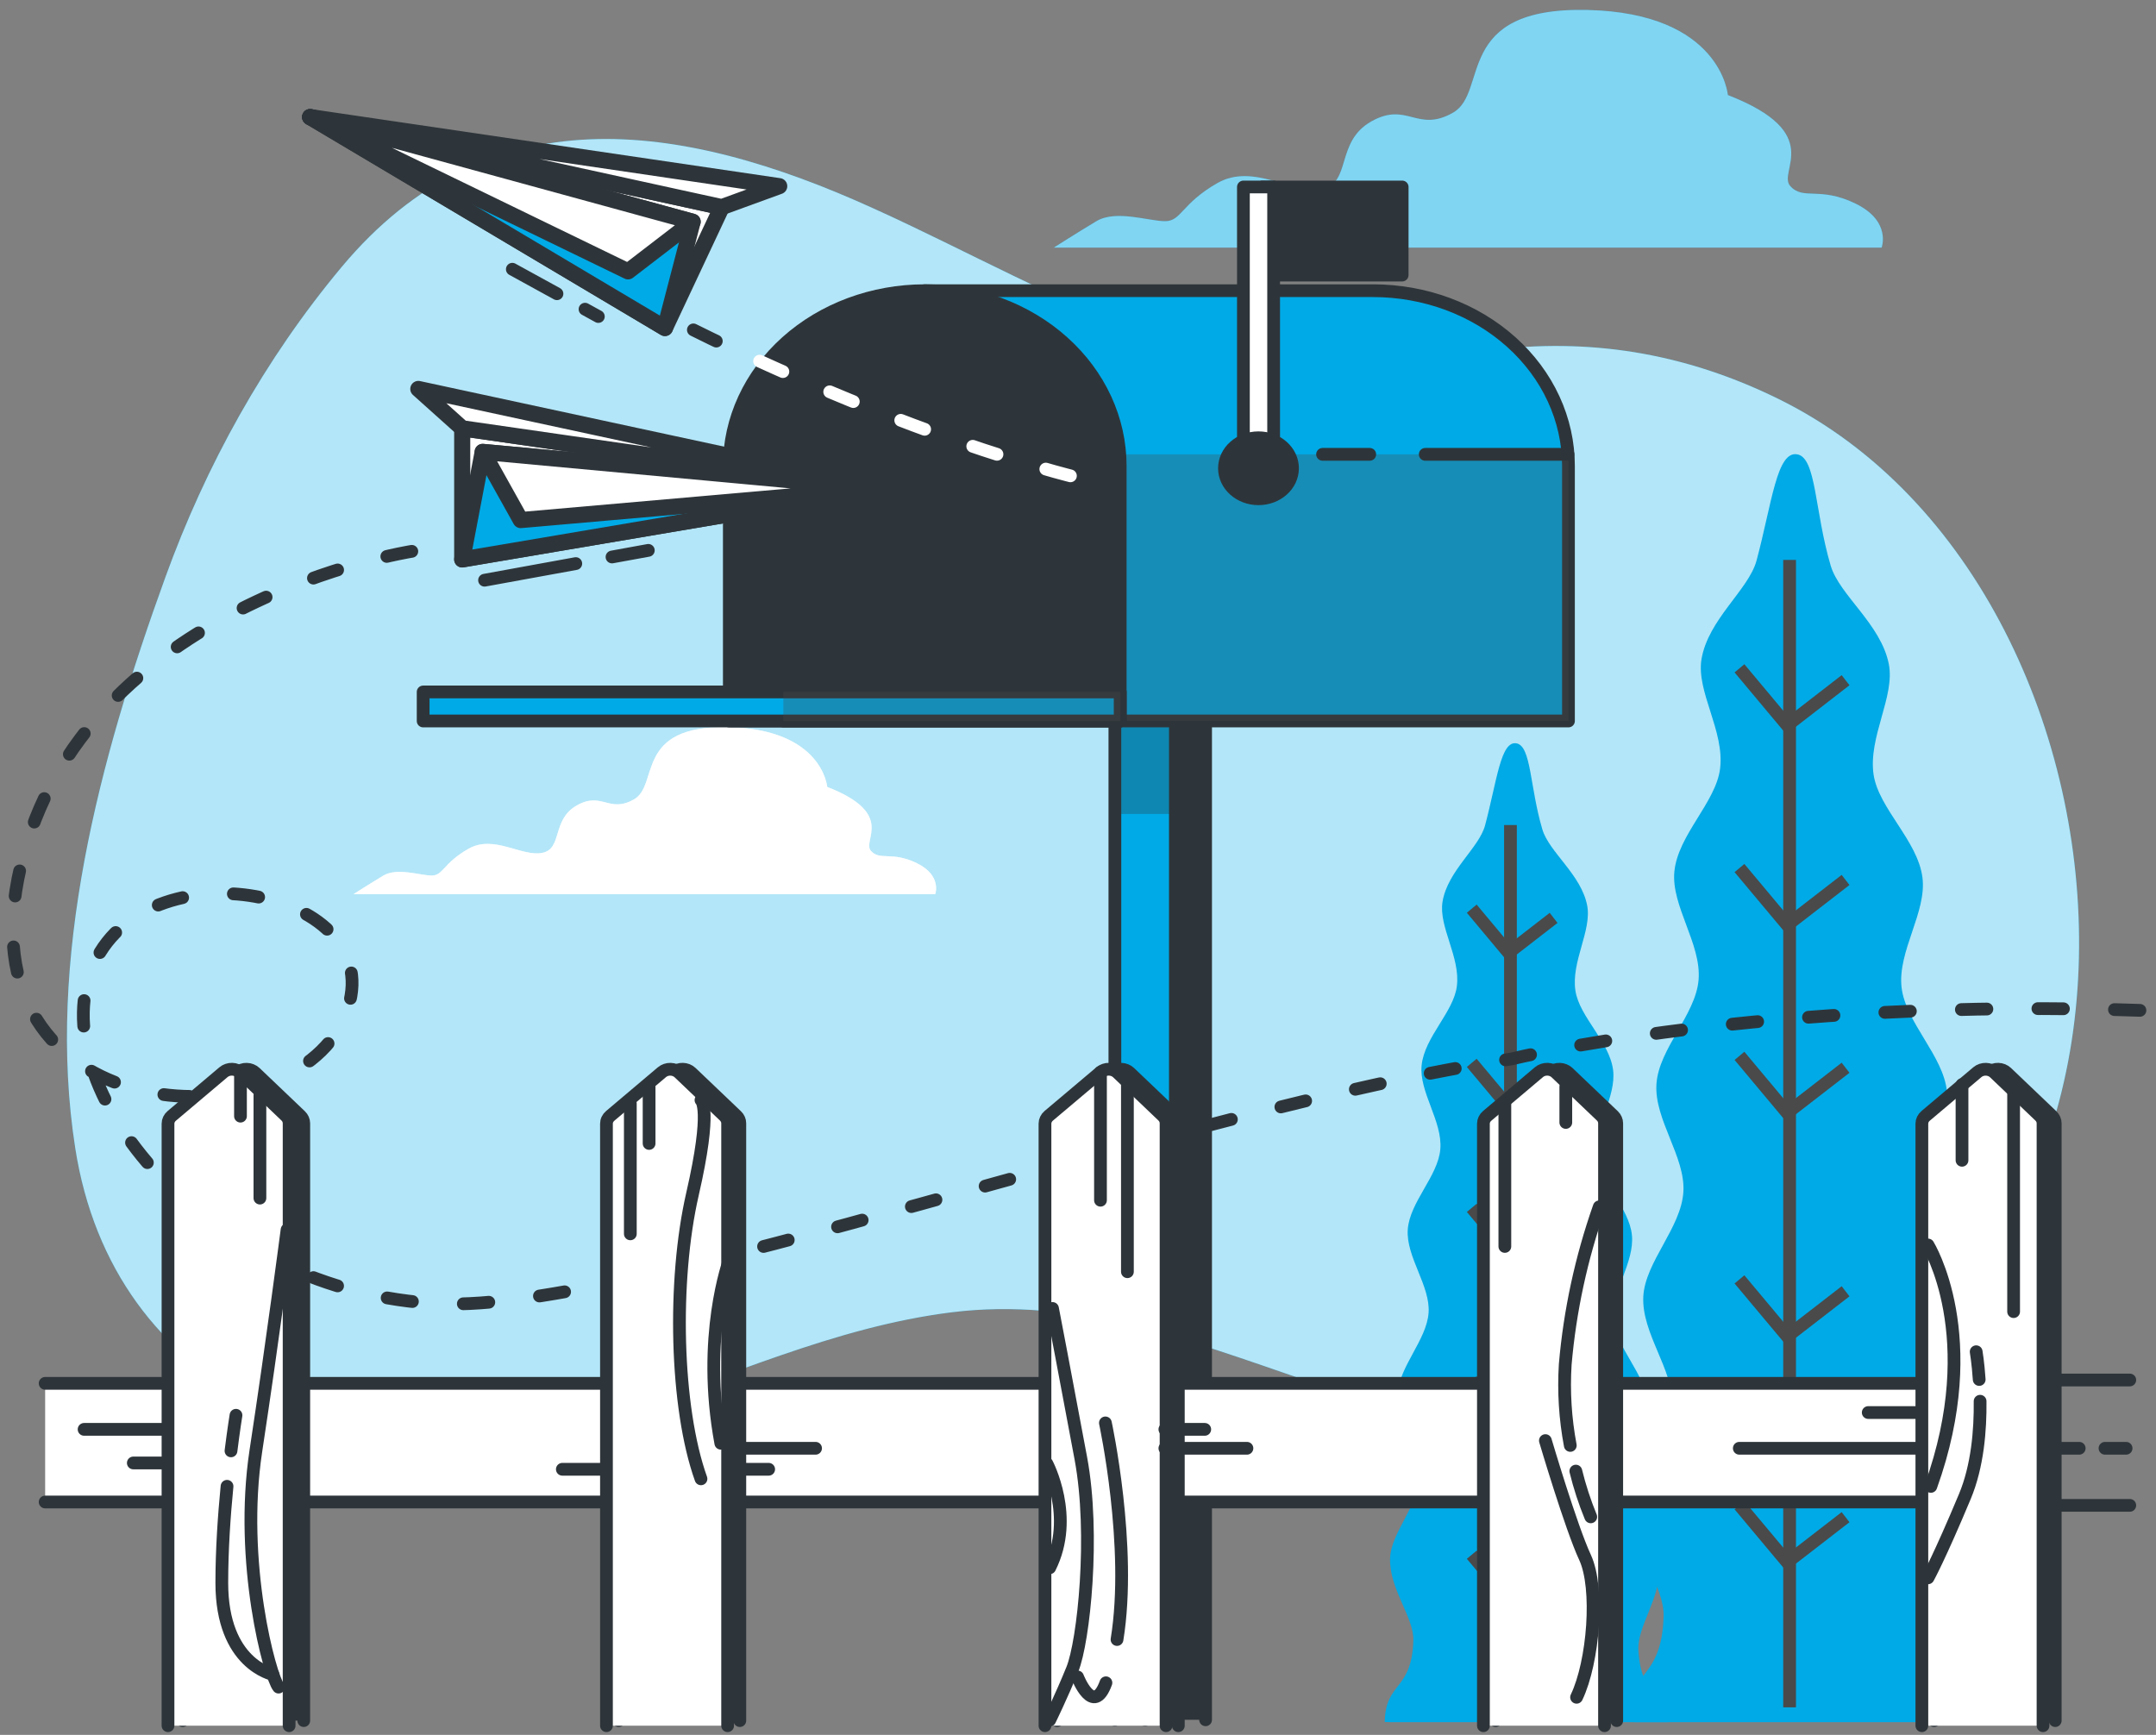 <svg width="169" height="136" viewBox="0 0 169 136" fill="none" xmlns="http://www.w3.org/2000/svg">
<rect x="0" y="0" width="169" height="136" fill="#808080" stroke="none"/>
<path d="M139.39 31.265C132.475 27.869 125.27 26.506 117.408 27.379C107.724 28.451 100.075 29.715 90.808 26.479C83.017 23.761 75.902 19.703 68.471 16.34C53.271 9.425 38.183 7.285 26.787 20.923C20.725 28.18 16.121 36.514 12.943 45.305C7.805 59.489 3.583 75.195 5.899 90.008C8.827 108.787 26.787 117.603 48.271 110.8C56.96 108.05 65.347 104.025 74.613 102.873C94.004 100.458 109.986 116.423 133.239 112.541C173.318 105.862 170.358 46.469 139.39 31.265Z" fill="#00AAE6"/>
<path opacity="0.7" d="M139.39 31.265C132.475 27.869 125.27 26.506 117.408 27.379C107.724 28.451 100.075 29.715 90.808 26.479C83.017 23.761 75.902 19.703 68.471 16.34C53.271 9.425 38.183 7.285 26.787 20.923C20.725 28.18 16.121 36.514 12.943 45.305C7.805 59.489 3.583 75.195 5.899 90.008C8.827 108.787 26.787 117.603 48.271 110.8C56.96 108.05 65.347 104.025 74.613 102.873C94.004 100.458 109.986 116.423 133.239 112.541C173.318 105.862 170.358 46.469 139.39 31.265Z" fill="white"/>
<path d="M145.456 15.965C142.634 14.582 141.354 15.734 140.328 14.582C139.301 13.43 143.15 10.441 135.439 7.452C135.439 7.452 134.928 1.012 124.408 0.781C113.888 0.55 116.724 7.221 113.901 8.831C111.079 10.441 110.31 7.927 107.488 9.521C104.666 11.115 105.95 14.351 103.644 14.809C101.337 15.268 98.253 12.741 95.43 14.351C92.608 15.961 92.608 17.34 91.328 17.34C90.048 17.34 87.48 16.419 85.942 17.34C84.404 18.261 82.604 19.412 82.604 19.412H147.492C147.492 19.412 148.279 17.344 145.456 15.965Z" fill="#00AAE6"/>
<path opacity="0.5" d="M145.456 15.965C142.634 14.582 141.354 15.734 140.328 14.582C139.301 13.43 143.15 10.441 135.439 7.452C135.439 7.452 134.928 1.012 124.408 0.781C113.888 0.55 116.724 7.221 113.901 8.831C111.079 10.441 110.31 7.927 107.488 9.521C104.666 11.115 105.95 14.351 103.644 14.809C101.337 15.268 98.253 12.741 95.43 14.351C92.608 15.961 92.608 17.34 91.328 17.34C90.048 17.34 87.48 16.419 85.942 17.34C84.404 18.261 82.604 19.412 82.604 19.412H147.492C147.492 19.412 148.279 17.344 145.456 15.965Z" fill="white"/>
<path d="M71.871 67.667C69.889 66.698 68.986 67.503 68.266 66.698C67.546 65.893 70.249 63.789 64.844 61.689C64.844 61.689 64.484 57.165 57.093 57.002C49.702 56.839 51.689 61.525 49.707 62.657C47.724 63.789 47.187 62.011 45.205 63.143C43.222 64.275 44.12 66.535 42.502 66.858C40.885 67.18 38.716 65.403 36.725 66.535C34.733 67.667 34.742 68.635 33.845 68.635C32.947 68.635 31.138 67.99 30.058 68.635C28.978 69.281 27.716 70.09 27.716 70.09H73.311C73.311 70.09 73.853 68.635 71.871 67.667Z" fill="white"/>
<path opacity="0.5" d="M71.871 67.667C69.889 66.698 68.986 67.503 68.266 66.698C67.546 65.893 70.249 63.789 64.844 61.689C64.844 61.689 64.484 57.165 57.093 57.002C49.702 56.839 51.689 61.525 49.707 62.657C47.724 63.789 47.187 62.011 45.205 63.143C43.222 64.275 44.12 66.535 42.502 66.858C40.885 67.18 38.716 65.403 36.725 66.535C34.733 67.667 34.742 68.635 33.845 68.635C32.947 68.635 31.138 67.99 30.058 68.635C28.978 69.281 27.716 70.09 27.716 70.09H73.311C73.311 70.09 73.853 68.635 71.871 67.667Z" fill="white"/>
<path d="M128.221 135.006H156.31C155.772 131.926 153.563 132.468 153.27 127.693C153.123 125.302 155.607 122.313 155.39 119.157C155.212 116.554 152.354 113.888 152.132 110.911C151.932 108.225 154.354 105.244 154.136 102.351C153.91 99.617 151.025 96.99 150.754 94.145C150.505 91.355 152.896 88.362 152.612 85.557C152.327 82.751 149.381 80.172 149.056 77.407C148.732 74.565 151.047 71.504 150.692 68.786C150.318 65.897 147.279 63.402 146.865 60.74C146.421 57.779 148.559 54.615 148.056 52.056C147.439 48.924 144.185 46.656 143.501 44.344C142.225 40.036 142.385 35.888 140.879 35.617C139.274 35.33 138.905 39.399 137.688 43.946C137.074 46.23 133.896 48.545 133.372 51.681C132.95 54.22 135.199 57.309 134.83 60.258C134.501 62.9 131.537 65.439 131.248 68.312C130.977 71.014 133.381 73.991 133.145 76.817C132.914 79.563 130.034 82.181 129.843 84.971C129.652 87.76 132.123 90.678 131.954 93.432C131.781 96.253 128.959 98.919 128.812 101.633C128.661 104.507 131.19 107.404 131.065 110.066C130.928 113.019 128.145 115.722 128.043 118.304C127.919 121.436 130.483 124.326 130.403 126.713C130.234 131.894 127.59 130.814 127.497 134.983L128.221 135.006Z" fill="#00AAE6"/>
<path d="M140.279 43.894V133.843" stroke="#4A4A4A" stroke-miterlimit="10"/>
<path d="M144.666 53.323L140.092 56.866L136.35 52.391" stroke="#4A4A4A" stroke-miterlimit="10"/>
<path d="M144.666 68.982L140.092 72.521L136.35 68.049" stroke="#4A4A4A" stroke-miterlimit="10"/>
<path d="M144.666 83.704L140.092 87.246L136.35 82.771" stroke="#4A4A4A" stroke-miterlimit="10"/>
<path d="M144.666 101.227L140.092 104.766L136.35 100.294" stroke="#4A4A4A" stroke-miterlimit="10"/>
<path d="M144.666 118.934L140.092 122.473L136.35 118.001" stroke="#4A4A4A" stroke-miterlimit="10"/>
<path d="M109.088 135.007H130.772C130.355 132.615 128.652 133.046 128.426 129.363C128.31 127.506 130.226 125.211 130.061 122.772C129.923 120.779 127.719 118.703 127.546 116.395C127.39 114.323 129.275 112.011 129.092 109.787C128.919 107.675 126.683 105.651 126.483 103.455C126.283 101.259 128.137 98.987 127.919 96.823C127.701 94.659 125.421 92.666 125.181 90.534C124.932 88.338 126.719 85.979 126.443 83.875C126.155 81.647 123.808 79.722 123.492 77.67C123.137 75.382 124.799 72.939 124.408 70.966C123.932 68.547 121.421 66.794 120.897 65.012C119.91 61.689 120.035 58.48 118.87 58.273C117.63 58.05 117.346 61.19 116.408 64.706C115.937 66.467 113.479 68.256 113.075 70.683C112.75 72.644 114.484 75.028 114.199 77.303C113.946 79.344 111.661 81.288 111.435 83.52C111.226 85.605 113.084 87.904 112.901 90.084C112.724 92.204 110.506 94.225 110.35 96.377C110.195 98.529 112.128 100.785 111.981 102.909C111.835 105.033 109.67 107.145 109.559 109.241C109.439 111.457 111.39 113.693 111.297 115.749C111.19 118.029 109.044 120.133 108.964 122.126C108.866 124.541 110.848 126.777 110.786 128.614C110.653 132.599 108.613 131.782 108.542 134.991L109.088 135.007Z" fill="#00AAE6"/>
<path d="M118.399 64.677V134.11" stroke="#4A4A4A" stroke-miterlimit="10"/>
<path d="M121.781 71.955L118.253 74.689L115.364 71.233" stroke="#4A4A4A" stroke-miterlimit="10"/>
<path d="M121.781 84.038L118.253 86.772L115.364 83.321" stroke="#4A4A4A" stroke-miterlimit="10"/>
<path d="M121.781 95.404L118.253 98.138L115.364 94.687" stroke="#4A4A4A" stroke-miterlimit="10"/>
<path d="M121.781 108.931L118.253 111.664L115.364 108.209" stroke="#4A4A4A" stroke-miterlimit="10"/>
<path d="M121.781 122.6L118.253 125.33L115.364 121.879" stroke="#4A4A4A" stroke-miterlimit="10"/>
<path d="M89.759 134.819V54.244H94.501V134.819" fill="#2E353A"/>
<path d="M89.759 134.819V54.244H94.501V134.819" stroke="#2E353A" stroke-linecap="round" stroke-linejoin="round"/>
<path d="M87.391 134.819V54.244H92.133V134.819" fill="#00AAE6"/>
<path d="M87.391 134.819V54.244H92.133V134.819" stroke="#2E353A" stroke-linecap="round" stroke-linejoin="round"/>
<g style="mix-blend-mode:multiply" opacity="0.3">
<path d="M92.133 54.244H87.391V63.809H92.133V54.244Z" fill="#2E353A"/>
</g>
<path d="M107.626 22.788H72.488L87.804 56.52H122.945V36.522C122.945 34.718 122.549 32.931 121.779 31.265C121.009 29.599 119.881 28.084 118.458 26.809C117.035 25.534 115.347 24.522 113.488 23.832C111.629 23.142 109.637 22.788 107.626 22.788Z" fill="#00AAE6" stroke="#2E353A" stroke-linecap="round" stroke-linejoin="round"/>
<g style="mix-blend-mode:multiply" opacity="0.3">
<path d="M85.124 50.614L87.79 56.52H122.945V36.521C122.945 36.218 122.945 35.916 122.91 35.617H85.132L85.124 50.614Z" fill="#4A4A4A"/>
</g>
<path d="M107.368 35.617H103.67" stroke="#2E353A" stroke-linecap="round" stroke-linejoin="round"/>
<path d="M122.91 35.617H111.719" stroke="#2E353A" stroke-linecap="round" stroke-linejoin="round"/>
<path d="M72.488 22.788C76.551 22.788 80.448 24.235 83.321 26.812C86.194 29.388 87.808 32.882 87.808 36.526V56.524H57.169V36.522C57.17 32.879 58.784 29.386 61.657 26.81C64.53 24.235 68.426 22.788 72.488 22.788Z" fill="#2E353A" stroke="#2E353A" stroke-linecap="round" stroke-linejoin="round"/>
<path d="M87.804 54.244H61.404V56.52H87.804V54.244Z" fill="#00AAE6" stroke="#2E353A" stroke-linecap="round" stroke-linejoin="round"/>
<path d="M87.804 54.244H33.169V56.52H87.804V54.244Z" fill="#00AAE6" stroke="#2E353A" stroke-linecap="round" stroke-linejoin="round"/>
<path opacity="0.3" d="M87.804 54.244H61.404V56.52H87.804V54.244Z" fill="#4A4A4A"/>
<path d="M109.91 14.658H98.946V21.564H109.91V14.658Z" fill="#2E353A" stroke="#2E353A" stroke-linecap="round" stroke-linejoin="round"/>
<path d="M99.835 14.658H97.466V36.179H99.835V14.658Z" fill="white" stroke="#2E353A" stroke-linecap="round" stroke-linejoin="round"/>
<path d="M98.648 39.1C100.121 39.1 101.315 38.029 101.315 36.709C101.315 35.388 100.121 34.318 98.648 34.318C97.175 34.318 95.981 35.388 95.981 36.709C95.981 38.029 97.175 39.1 98.648 39.1Z" fill="#2E353A" stroke="#2E353A" stroke-linecap="round" stroke-linejoin="round"/>
<path d="M59.542 28.311C65.729 31.129 76.484 35.645 86.404 37.916" stroke="white" stroke-linecap="round" stroke-linejoin="round" stroke-dasharray="2 4"/>
<path d="M54.351 25.861C54.351 25.861 56.333 26.865 59.542 28.328" stroke="#2E353A" stroke-linecap="round" stroke-linejoin="round" stroke-dasharray="2 4"/>
<path d="M52.124 25.713L56.573 16.236L24.311 9.178L52.124 25.713Z" fill="white" stroke="#2E353A" stroke-width="1.263" stroke-linecap="round" stroke-linejoin="round"/>
<path d="M54.293 17.384L52.124 25.713L24.311 9.178L54.293 17.384Z" fill="#00AAE6" stroke="#2E353A" stroke-width="1.263" stroke-linecap="round" stroke-linejoin="round"/>
<path d="M54.293 17.384L49.231 21.273L24.311 9.178L54.293 17.384Z" fill="white" stroke="#2E353A" stroke-width="1.263" stroke-linecap="round" stroke-linejoin="round"/>
<path d="M56.573 16.236L61.08 14.594L24.311 9.178L56.573 16.236Z" fill="white" stroke="#2E353A" stroke-width="1.263" stroke-linecap="round" stroke-linejoin="round"/>
<path d="M45.858 24.238L46.902 24.812" stroke="#2E353A" stroke-linecap="round" stroke-linejoin="round"/>
<path d="M40.16 21.106L43.658 23.027" stroke="#2E353A" stroke-linecap="round" stroke-linejoin="round"/>
<path d="M36.231 43.854V33.576L69.022 38.303L36.231 43.854Z" fill="white" stroke="#2E353A" stroke-width="1.263" stroke-linecap="round" stroke-linejoin="round"/>
<path d="M37.836 35.425L36.231 43.854L69.022 38.303L37.836 35.425Z" fill="#00AAE6" stroke="#2E353A" stroke-width="1.263" stroke-linecap="round" stroke-linejoin="round"/>
<path d="M37.835 35.425L40.818 40.77L69.022 38.303L37.835 35.425Z" fill="white" stroke="#2E353A" stroke-width="1.263" stroke-linecap="round" stroke-linejoin="round"/>
<path d="M36.231 33.576L32.791 30.491L69.022 38.303L36.231 33.576Z" fill="white" stroke="#2E353A" stroke-width="1.263" stroke-linecap="round" stroke-linejoin="round"/>
<path d="M47.973 43.663L50.818 43.145" stroke="#2E353A" stroke-linecap="round" stroke-linejoin="round"/>
<path d="M37.982 45.484L45.133 44.181" stroke="#2E353A" stroke-linecap="round" stroke-linejoin="round"/>
<path d="M32.28 43.221C32.28 43.221 6.503 47.206 1.614 67.929C-3.275 88.653 22.503 89.849 26.947 79.885C31.391 69.922 11.836 65.937 7.392 75.501C2.947 85.066 16.28 101.406 34.502 102.203C49.644 102.865 92.097 87.015 118.501 83.01C118.501 83.01 138.056 78.156 168.278 79.22" stroke="#2E353A" stroke-linecap="round" stroke-linejoin="round" stroke-dasharray="2 4"/>
<path d="M159.537 108.181H166.945" stroke="#2E353A" stroke-linecap="round" stroke-linejoin="round"/>
<path d="M159.537 118.009H166.945" stroke="#2E353A" stroke-linecap="round" stroke-linejoin="round"/>
<path d="M3.539 117.746H158.648V108.444H3.539" fill="white"/>
<path d="M3.539 117.746H158.648V108.444H3.539" stroke="#2E353A" stroke-linecap="round" stroke-linejoin="round"/>
<path d="M14.321 134.883V88.088C14.321 87.973 14.347 87.859 14.397 87.754C14.448 87.648 14.521 87.553 14.614 87.474L18.667 84.05C18.85 83.897 19.093 83.815 19.342 83.822C19.592 83.829 19.829 83.924 20.001 84.086L23.556 87.478C23.718 87.636 23.808 87.841 23.81 88.056V134.883" fill="#2E353A"/>
<path d="M14.321 134.883V88.088C14.321 87.973 14.347 87.859 14.397 87.754C14.448 87.648 14.521 87.553 14.614 87.474L18.667 84.05C18.85 83.897 19.093 83.815 19.342 83.822C19.592 83.829 19.829 83.924 20.001 84.086L23.556 87.478C23.718 87.636 23.808 87.841 23.81 88.056V134.883" stroke="#2E353A" stroke-linecap="round" stroke-linejoin="round"/>
<path d="M13.169 135.282V88.087C13.169 87.972 13.196 87.858 13.247 87.753C13.298 87.647 13.373 87.552 13.467 87.474L17.52 84.05C17.611 83.974 17.717 83.914 17.832 83.875C17.948 83.835 18.072 83.817 18.195 83.82C18.319 83.823 18.441 83.849 18.554 83.894C18.667 83.94 18.769 84.005 18.854 84.086L22.409 87.478C22.573 87.634 22.663 87.841 22.663 88.055V135.282" fill="white"/>
<path d="M13.169 135.282V88.087C13.169 87.972 13.196 87.858 13.247 87.753C13.298 87.647 13.373 87.552 13.467 87.474L17.52 84.05C17.611 83.974 17.717 83.914 17.832 83.875C17.948 83.835 18.072 83.817 18.195 83.82C18.319 83.823 18.441 83.849 18.554 83.894C18.667 83.94 18.769 84.005 18.854 84.086L22.409 87.478C22.573 87.634 22.663 87.841 22.663 88.055V135.282" stroke="#2E353A" stroke-linecap="round" stroke-linejoin="round"/>
<path d="M48.498 134.883V88.087C48.498 87.973 48.524 87.859 48.575 87.754C48.625 87.648 48.699 87.553 48.791 87.474L52.849 84.05C52.939 83.974 53.045 83.914 53.161 83.875C53.277 83.835 53.4 83.817 53.524 83.82C53.648 83.823 53.77 83.849 53.883 83.894C53.996 83.94 54.098 84.005 54.182 84.086L57.738 87.478C57.901 87.634 57.992 87.841 57.991 88.055V134.883" fill="#2E353A"/>
<path d="M48.498 134.883V88.087C48.498 87.973 48.524 87.859 48.575 87.754C48.625 87.648 48.699 87.553 48.791 87.474L52.849 84.05C52.939 83.974 53.045 83.914 53.161 83.875C53.277 83.835 53.4 83.817 53.524 83.82C53.648 83.823 53.77 83.849 53.883 83.894C53.996 83.94 54.098 84.005 54.182 84.086L57.738 87.478C57.901 87.634 57.992 87.841 57.991 88.055V134.883" stroke="#2E353A" stroke-linecap="round" stroke-linejoin="round"/>
<path d="M47.538 135.282V88.088C47.538 87.972 47.564 87.858 47.616 87.753C47.667 87.647 47.742 87.552 47.836 87.474L51.889 84.05C52.072 83.897 52.314 83.815 52.564 83.822C52.814 83.829 53.05 83.924 53.222 84.086L56.778 87.478C56.942 87.634 57.035 87.841 57.036 88.056V135.282" fill="white"/>
<path d="M47.538 135.282V88.088C47.538 87.972 47.564 87.858 47.616 87.753C47.667 87.647 47.742 87.552 47.836 87.474L51.889 84.05C52.072 83.897 52.314 83.815 52.564 83.822C52.814 83.829 53.05 83.924 53.222 84.086L56.778 87.478C56.942 87.634 57.035 87.841 57.036 88.056V135.282" stroke="#2E353A" stroke-linecap="round" stroke-linejoin="round"/>
<path d="M82.866 134.883V88.088C82.866 87.972 82.892 87.858 82.944 87.753C82.995 87.647 83.07 87.552 83.164 87.474L87.217 84.05C87.4 83.897 87.642 83.815 87.892 83.822C88.142 83.829 88.379 83.924 88.551 84.086L92.106 87.478C92.27 87.634 92.363 87.841 92.364 88.056V135.282" fill="#2E353A"/>
<path d="M82.866 134.883V88.088C82.866 87.972 82.892 87.858 82.944 87.753C82.995 87.647 83.07 87.552 83.164 87.474L87.217 84.05C87.4 83.897 87.642 83.815 87.892 83.822C88.142 83.829 88.379 83.924 88.551 84.086L92.106 87.478C92.27 87.634 92.363 87.841 92.364 88.056V135.282" stroke="#2E353A" stroke-linecap="round" stroke-linejoin="round"/>
<path d="M81.911 135.282V88.087C81.911 87.973 81.937 87.859 81.987 87.754C82.038 87.648 82.111 87.553 82.204 87.474L86.262 84.05C86.352 83.974 86.458 83.914 86.574 83.875C86.689 83.835 86.813 83.817 86.937 83.82C87.061 83.823 87.182 83.849 87.295 83.894C87.408 83.94 87.51 84.005 87.595 84.086L91.15 87.478C91.314 87.634 91.404 87.841 91.404 88.055V135.282" fill="white"/>
<path d="M81.911 135.282V88.087C81.911 87.973 81.937 87.859 81.987 87.754C82.038 87.648 82.111 87.553 82.204 87.474L86.262 84.05C86.352 83.974 86.458 83.914 86.574 83.875C86.689 83.835 86.813 83.817 86.937 83.82C87.061 83.823 87.182 83.849 87.295 83.894C87.408 83.94 87.51 84.005 87.595 84.086L91.15 87.478C91.314 87.634 91.404 87.841 91.404 88.055V135.282" stroke="#2E353A" stroke-linecap="round" stroke-linejoin="round"/>
<path d="M117.239 134.883V88.088C117.239 87.973 117.265 87.859 117.316 87.754C117.366 87.648 117.44 87.553 117.533 87.474L121.586 84.05C121.768 83.897 122.011 83.815 122.261 83.822C122.511 83.829 122.747 83.924 122.919 84.086L126.475 87.478C126.636 87.636 126.726 87.841 126.728 88.056V134.883" fill="#2E353A"/>
<path d="M117.239 134.883V88.088C117.239 87.973 117.265 87.859 117.316 87.754C117.366 87.648 117.44 87.553 117.533 87.474L121.586 84.05C121.768 83.897 122.011 83.815 122.261 83.822C122.511 83.829 122.747 83.924 122.919 84.086L126.475 87.478C126.636 87.636 126.726 87.841 126.728 88.056V134.883" stroke="#2E353A" stroke-linecap="round" stroke-linejoin="round"/>
<path d="M116.279 135.282V88.087C116.279 87.972 116.306 87.858 116.357 87.753C116.408 87.647 116.483 87.552 116.577 87.474L120.63 84.05C120.72 83.974 120.826 83.914 120.942 83.875C121.058 83.835 121.181 83.817 121.305 83.82C121.429 83.823 121.551 83.849 121.664 83.894C121.777 83.94 121.879 84.005 121.964 84.086L125.519 87.478C125.682 87.634 125.773 87.841 125.772 88.055V135.282" fill="white"/>
<path d="M116.279 135.282V88.087C116.279 87.972 116.306 87.858 116.357 87.753C116.408 87.647 116.483 87.552 116.577 87.474L120.63 84.05C120.72 83.974 120.826 83.914 120.942 83.875C121.058 83.835 121.181 83.817 121.305 83.82C121.429 83.823 121.551 83.849 121.664 83.894C121.777 83.94 121.879 84.005 121.964 84.086L125.519 87.478C125.682 87.634 125.773 87.841 125.772 88.055V135.282" stroke="#2E353A" stroke-linecap="round" stroke-linejoin="round"/>
<path d="M151.607 134.883V88.087C151.608 87.973 151.634 87.859 151.684 87.754C151.734 87.648 151.808 87.553 151.901 87.474L155.958 84.05C156.049 83.974 156.155 83.914 156.27 83.875C156.386 83.835 156.51 83.817 156.633 83.82C156.757 83.823 156.879 83.849 156.992 83.894C157.105 83.94 157.207 84.005 157.292 84.086L160.847 87.478C161.01 87.634 161.101 87.841 161.101 88.055V134.883" fill="#2E353A"/>
<path d="M151.607 134.883V88.087C151.608 87.973 151.634 87.859 151.684 87.754C151.734 87.648 151.808 87.553 151.901 87.474L155.958 84.05C156.049 83.974 156.155 83.914 156.27 83.875C156.386 83.835 156.51 83.817 156.633 83.82C156.757 83.823 156.879 83.849 156.992 83.894C157.105 83.94 157.207 84.005 157.292 84.086L160.847 87.478C161.01 87.634 161.101 87.841 161.101 88.055V134.883" stroke="#2E353A" stroke-linecap="round" stroke-linejoin="round"/>
<path d="M150.647 135.282V88.088C150.647 87.972 150.674 87.858 150.725 87.753C150.776 87.647 150.851 87.552 150.945 87.474L154.999 84.05C155.181 83.897 155.424 83.815 155.673 83.822C155.923 83.829 156.16 83.924 156.332 84.086L159.887 87.478C160.052 87.634 160.144 87.841 160.145 88.056V135.282" fill="white"/>
<path d="M150.647 135.282V88.088C150.647 87.972 150.674 87.858 150.725 87.753C150.776 87.647 150.851 87.552 150.945 87.474L154.999 84.05C155.181 83.897 155.424 83.815 155.673 83.822C155.923 83.829 156.16 83.924 156.332 84.086L159.887 87.478C160.052 87.634 160.144 87.841 160.145 88.056V135.282" stroke="#2E353A" stroke-linecap="round" stroke-linejoin="round"/>
<path d="M18.85 84.086V87.498" stroke="#2E353A" stroke-linecap="round" stroke-linejoin="round"/>
<path d="M20.374 85.848V93.922" stroke="#2E353A" stroke-linecap="round" stroke-linejoin="round"/>
<path d="M49.409 86.509V96.724" stroke="#2E353A" stroke-linecap="round" stroke-linejoin="round"/>
<path d="M50.88 85.19V89.638" stroke="#2E353A" stroke-linecap="round" stroke-linejoin="round"/>
<path d="M86.262 84.05V94.089" stroke="#2E353A" stroke-linecap="round" stroke-linejoin="round"/>
<path d="M88.373 84.859V99.693" stroke="#2E353A" stroke-linecap="round" stroke-linejoin="round"/>
<path d="M117.959 86.509V97.712" stroke="#2E353A" stroke-linecap="round" stroke-linejoin="round"/>
<path d="M122.737 85.19V87.992" stroke="#2E353A" stroke-linecap="round" stroke-linejoin="round"/>
<path d="M153.794 85.023V90.957" stroke="#2E353A" stroke-linecap="round" stroke-linejoin="round"/>
<path d="M157.839 85.684V102.821" stroke="#2E353A" stroke-linecap="round" stroke-linejoin="round"/>
<path d="M150.488 110.732H146.443" stroke="#2E353A" stroke-linecap="round" stroke-linejoin="round"/>
<path d="M150.488 113.534H136.337" stroke="#2E353A" stroke-linecap="round" stroke-linejoin="round"/>
<path d="M97.742 113.534H91.311" stroke="#2E353A" stroke-linecap="round" stroke-linejoin="round"/>
<path d="M63.929 113.534H57.498" stroke="#2E353A" stroke-linecap="round" stroke-linejoin="round"/>
<path d="M13.023 112.051H6.592" stroke="#2E353A" stroke-linecap="round" stroke-linejoin="round"/>
<path d="M13.023 114.685H10.45" stroke="#2E353A" stroke-linecap="round" stroke-linejoin="round"/>
<path d="M94.435 112.051H91.311" stroke="#2E353A" stroke-linecap="round" stroke-linejoin="round"/>
<path d="M60.253 115.18H57.129" stroke="#2E353A" stroke-linecap="round" stroke-linejoin="round"/>
<path d="M47.205 115.18H44.08" stroke="#2E353A" stroke-linecap="round" stroke-linejoin="round"/>
<path d="M162.981 113.534H160.225" stroke="#2E353A" stroke-linecap="round" stroke-linejoin="round"/>
<path d="M166.656 113.534H165.003" stroke="#2E353A" stroke-linecap="round" stroke-linejoin="round"/>
<path d="M22.503 96.401C22.503 96.401 21.392 104.965 20.058 113.729C18.725 122.493 21.169 131.46 21.836 132.257" stroke="#2E353A" stroke-linecap="round" stroke-linejoin="round"/>
<path d="M18.107 113.737C18.321 112.027 18.498 110.947 18.498 110.947" stroke="#2E353A" stroke-linecap="round" stroke-linejoin="round"/>
<path d="M21.387 131.26C21.387 131.26 17.387 130.463 17.387 124.087C17.387 121.468 17.574 118.786 17.796 116.515" stroke="#2E353A" stroke-linecap="round" stroke-linejoin="round"/>
<path d="M54.947 86.238C54.947 86.238 55.836 86.836 54.28 93.611C52.725 100.386 52.947 110.349 54.947 115.929" stroke="#2E353A" stroke-linecap="round" stroke-linejoin="round"/>
<path d="M57.169 98.792C57.169 98.792 54.947 104.77 56.502 113.139" stroke="#2E353A" stroke-linecap="round" stroke-linejoin="round"/>
<path d="M82.502 102.574C82.502 102.574 83.613 108.353 84.724 114.327C85.835 120.301 84.946 128.674 84.058 130.862C83.169 133.05 82.28 134.847 82.28 134.847" stroke="#2E353A" stroke-linecap="round" stroke-linejoin="round"/>
<path d="M86.689 131.918C85.697 134.644 84.466 131.46 84.466 131.46" stroke="#2E353A" stroke-linecap="round" stroke-linejoin="round"/>
<path d="M86.648 111.545C86.648 111.545 88.742 121.233 87.559 128.526" stroke="#2E353A" stroke-linecap="round" stroke-linejoin="round"/>
<path d="M82.058 114.733C82.058 114.733 84.28 118.918 82.28 122.903" stroke="#2E353A" stroke-linecap="round" stroke-linejoin="round"/>
<path d="M123.523 115.323C123.821 116.541 124.211 117.74 124.692 118.91" stroke="#2E353A" stroke-linecap="round" stroke-linejoin="round"/>
<path d="M125.359 94.607C123.949 98.621 123.054 102.766 122.692 106.962C122.56 109.085 122.692 111.214 123.088 113.311" stroke="#2E353A" stroke-linecap="round" stroke-linejoin="round"/>
<path d="M121.137 112.932C121.137 112.932 123.137 119.707 124.248 122.098C125.359 124.489 124.914 130.264 123.581 133.054" stroke="#2E353A" stroke-linecap="round" stroke-linejoin="round"/>
<path d="M151.127 97.596C151.127 97.596 155.572 104.77 151.35 116.523" stroke="#2E353A" stroke-linecap="round" stroke-linejoin="round"/>
<path d="M155.212 109.847C155.238 112.087 155.016 114.924 154.016 117.316C152.016 122.098 151.127 123.692 151.127 123.692" stroke="#2E353A" stroke-linecap="round" stroke-linejoin="round"/>
<path d="M154.905 105.966C154.905 105.966 155.052 106.822 155.141 108.142" stroke="#2E353A" stroke-linecap="round" stroke-linejoin="round"/>
</svg>
